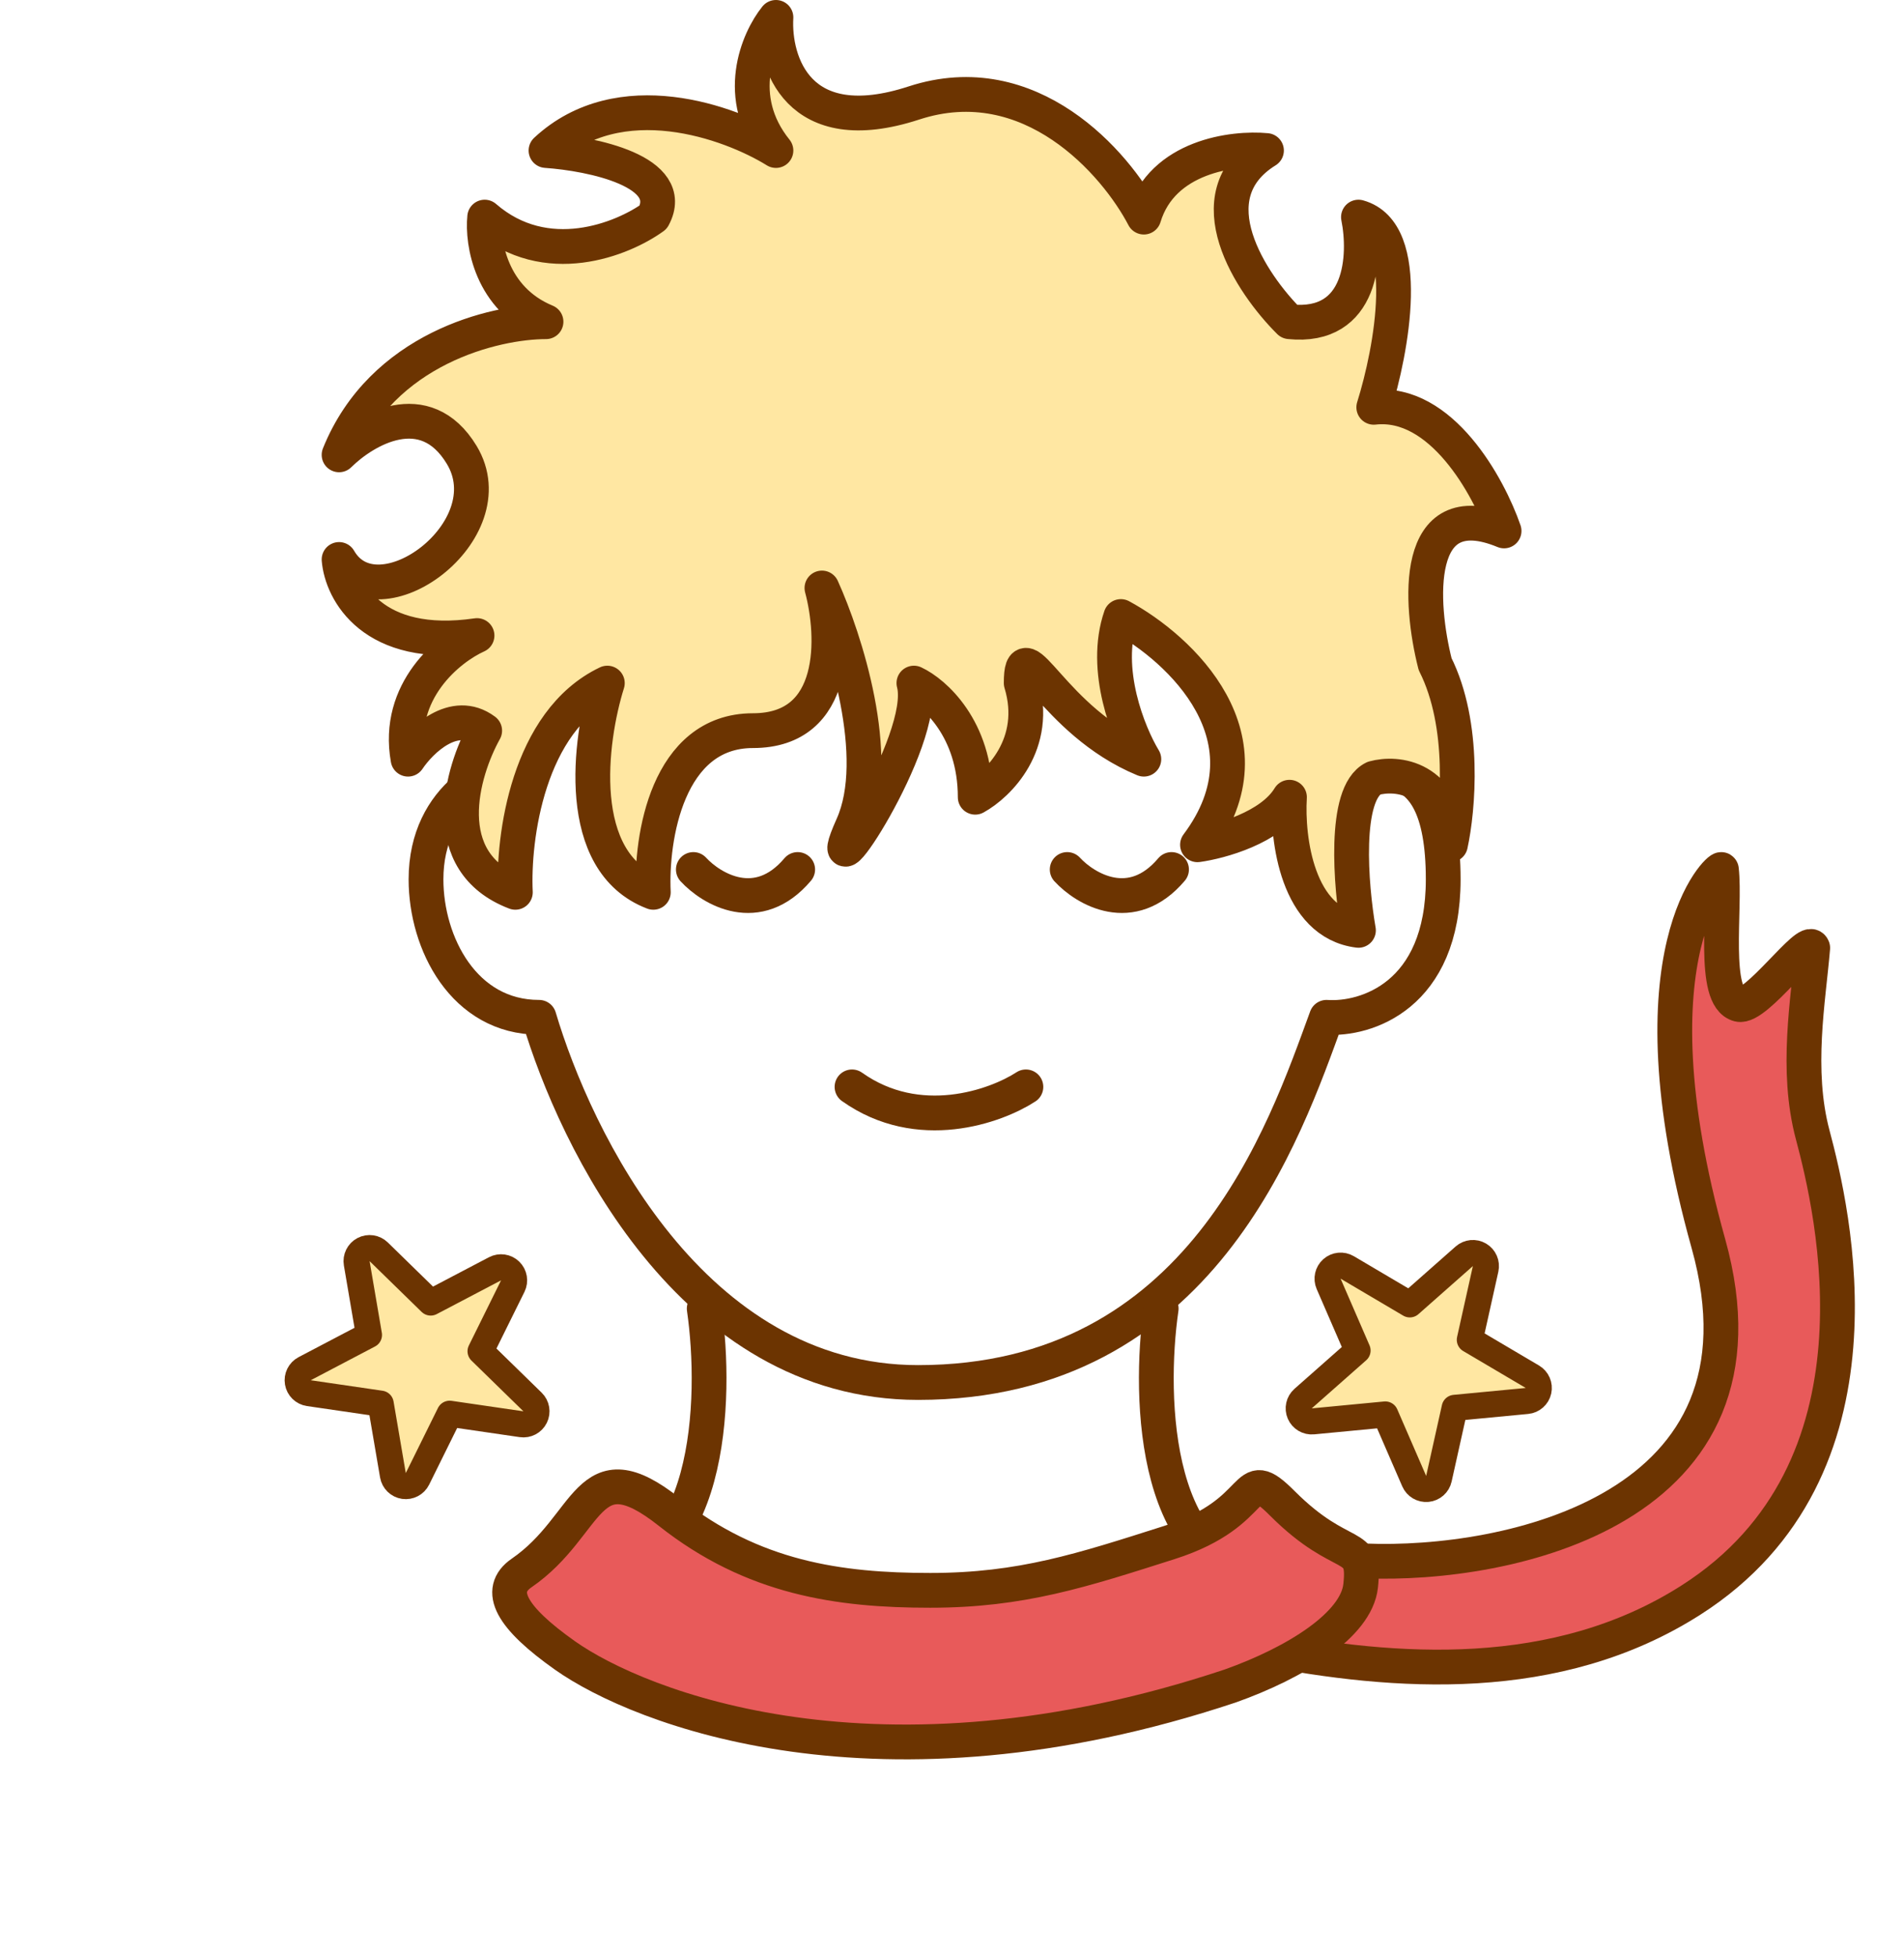 <svg width="219" height="225" viewBox="0 0 219 225" fill="none" xmlns="http://www.w3.org/2000/svg">
<path d="M79.75 100C81.837 102.264 87.159 105.433 91.75 100" stroke="#6C3401" stroke-width="4" stroke-linecap="round" stroke-linejoin="round"/>
<path d="M122.75 100C124.837 102.264 130.159 105.433 134.75 100" stroke="#6C3401" stroke-width="4" stroke-linecap="round" stroke-linejoin="round"/>
<path d="M118 125C114.522 127.264 105.652 130.433 98 125" stroke="#6C3401" stroke-width="4" stroke-linecap="round" stroke-linejoin="round"/>
<path d="M49 101.133C49 91.427 57.03 87.756 60.545 88.067C57.5 71 59.587 33 105.603 33C151.62 33 157.372 69.711 154.496 88.067C156.413 89.933 166 84.333 166 101.133C166 114.573 157.052 117.311 152.579 117C147.785 130.067 138.198 159 105.603 159C79.527 159 66.154 131 62 117C53.371 117 49 108.5 49 101.133Z" stroke="#6C3401" stroke-width="4" stroke-linecap="round" stroke-linejoin="round"/>
<path d="M81 150.5C82.5 160.833 81.9 181.5 67.5 181.5" stroke="#6C3401" stroke-width="4" stroke-linecap="round" stroke-linejoin="round"/>
<path d="M133.561 150.5C132.061 160.833 132.661 181.5 147.061 181.5" stroke="#6C3401" stroke-width="4" stroke-linecap="round" stroke-linejoin="round"/>
<path d="M112.171 91.688C112.171 83.812 107.469 79.656 105.118 78.562C106.88 85.125 93.658 104.812 98.066 94.969C101.592 87.094 97.185 73.458 94.54 67.625C96.009 73.094 96.479 84.031 86.606 84.031C76.732 84.031 74.85 96.427 75.144 102.625C65.974 99.125 67.798 85.125 69.856 78.562C60.687 82.938 58.983 96.427 59.276 102.625C50.108 99.125 53.105 88.771 55.749 84.031C52.222 81.406 48.403 85.125 46.934 87.312C45.524 79.438 51.636 74.552 54.868 73.094C42.879 74.844 39.294 67.99 39 64.344C43.408 72 58.395 61.062 53.105 52.312C48.874 45.312 41.939 49.396 39 52.312C43.937 40.062 56.925 37 62.802 37C56.454 34.375 55.455 27.885 55.749 24.969C62.802 31.094 71.618 27.521 75.144 24.969C77.965 19.719 68.091 17.677 62.802 17.312C71.265 9.438 83.96 14.031 89.249 17.312C84.312 11.188 87.192 4.552 89.249 2C88.956 7.104 91.718 16.219 105.118 11.844C118.518 7.469 128.333 18.771 131.566 24.969C133.681 17.969 141.851 16.948 145.671 17.312C137.208 22.562 143.908 32.625 148.316 37C156.779 37.875 157.131 29.344 156.25 24.969C162.597 26.719 160.07 40.281 158.013 46.844C165.771 45.969 171.237 55.958 173 61.062C162.421 56.688 163.303 69.448 165.066 76.375C168.592 83.375 167.71 93.146 166.829 97.156C166.124 89.281 160.658 88.771 158.013 89.5C154.487 91.25 155.368 101.896 156.25 107C149.197 106.125 148.022 96.427 148.316 91.688C146.2 95.188 140.381 96.792 137.737 97.156C146.905 84.906 135.68 74.552 128.921 70.906C126.805 77.031 129.802 84.396 131.566 87.312C120.987 82.938 117.46 72 117.46 78.562C119.576 85.562 114.815 90.229 112.171 91.688Z" fill="#FFE7A2" stroke="#6C3401" stroke-width="4" stroke-linecap="round" stroke-linejoin="round"/>
<path d="M43.559 143.967C43.094 143.514 42.39 143.411 41.814 143.713C41.239 144.015 40.923 144.653 41.033 145.293L42.439 153.529L35.041 157.412C34.465 157.714 34.15 158.352 34.259 158.993C34.368 159.633 34.878 160.13 35.521 160.224L43.788 161.432L45.194 169.668C45.304 170.309 45.813 170.806 46.456 170.9C47.099 170.994 47.73 170.663 48.018 170.08L51.721 162.591L59.989 163.798C60.632 163.892 61.262 163.562 61.55 162.979C61.838 162.396 61.718 161.695 61.253 161.241L55.274 155.404L58.978 147.915C59.266 147.332 59.146 146.63 58.681 146.176C58.216 145.722 57.512 145.62 56.936 145.922L49.538 149.804L43.559 143.967Z" fill="#FFE7A2" stroke="#6C3401" stroke-width="3" stroke-linejoin="round"/>
<path d="M170.876 145.934C171.017 145.3 170.734 144.647 170.174 144.316C169.615 143.986 168.906 144.054 168.419 144.484L162.156 150.015L154.961 145.767C154.401 145.437 153.693 145.505 153.206 145.935C152.719 146.365 152.564 147.06 152.822 147.656L156.147 155.321L149.884 160.852C149.397 161.282 149.243 161.977 149.501 162.573C149.76 163.169 150.373 163.531 151.02 163.469L159.337 162.676L162.662 170.342C162.92 170.938 163.533 171.3 164.18 171.238C164.827 171.176 165.361 170.705 165.502 170.071L167.318 161.915L175.635 161.122C176.282 161.06 176.816 160.589 176.957 159.955C177.098 159.32 176.815 158.667 176.255 158.337L169.06 154.09L170.876 145.934Z" fill="#FFE7A2" stroke="#6C3401" stroke-width="3" stroke-linejoin="round"/>
<path d="M196.5 143.019C205.071 173.693 173.333 180.185 157 179.519L145 189.519C160.5 192.519 179.026 193.896 194.5 184.019C218 169.019 210.779 139.066 208.5 130.519C206.5 123.019 208 115.019 208.5 109.019C208 107.519 202 116.019 200 115.519C196.871 114.736 198.5 104.519 198 100.019C198 99.519 187 109.019 196.5 143.019Z" fill="#E85A5A" stroke="#6C3401" stroke-width="4" stroke-linecap="round" stroke-linejoin="round"/>
<path d="M77 173.904C86.6 181.504 96.5 182.904 107 182.904C117.5 182.904 124.449 180.602 134.5 177.404C145.5 173.904 142.691 168.095 147.5 172.903C154.5 179.903 157.114 176.882 156.5 182.403C156 186.903 149 191.237 141.5 193.903C101 207.403 73.5 196.403 65 190.404C58.778 186.012 57.091 182.904 60 180.904C68 175.403 67.4 166.304 77 173.904Z" fill="#E85A5A" stroke="#6C3401" stroke-width="4" stroke-linecap="round" stroke-linejoin="round"/>
<path d="M31 118H181L219 225H0L31 118Z" fill="url(#paint0_linear_48_1437)"/>
</svg>
